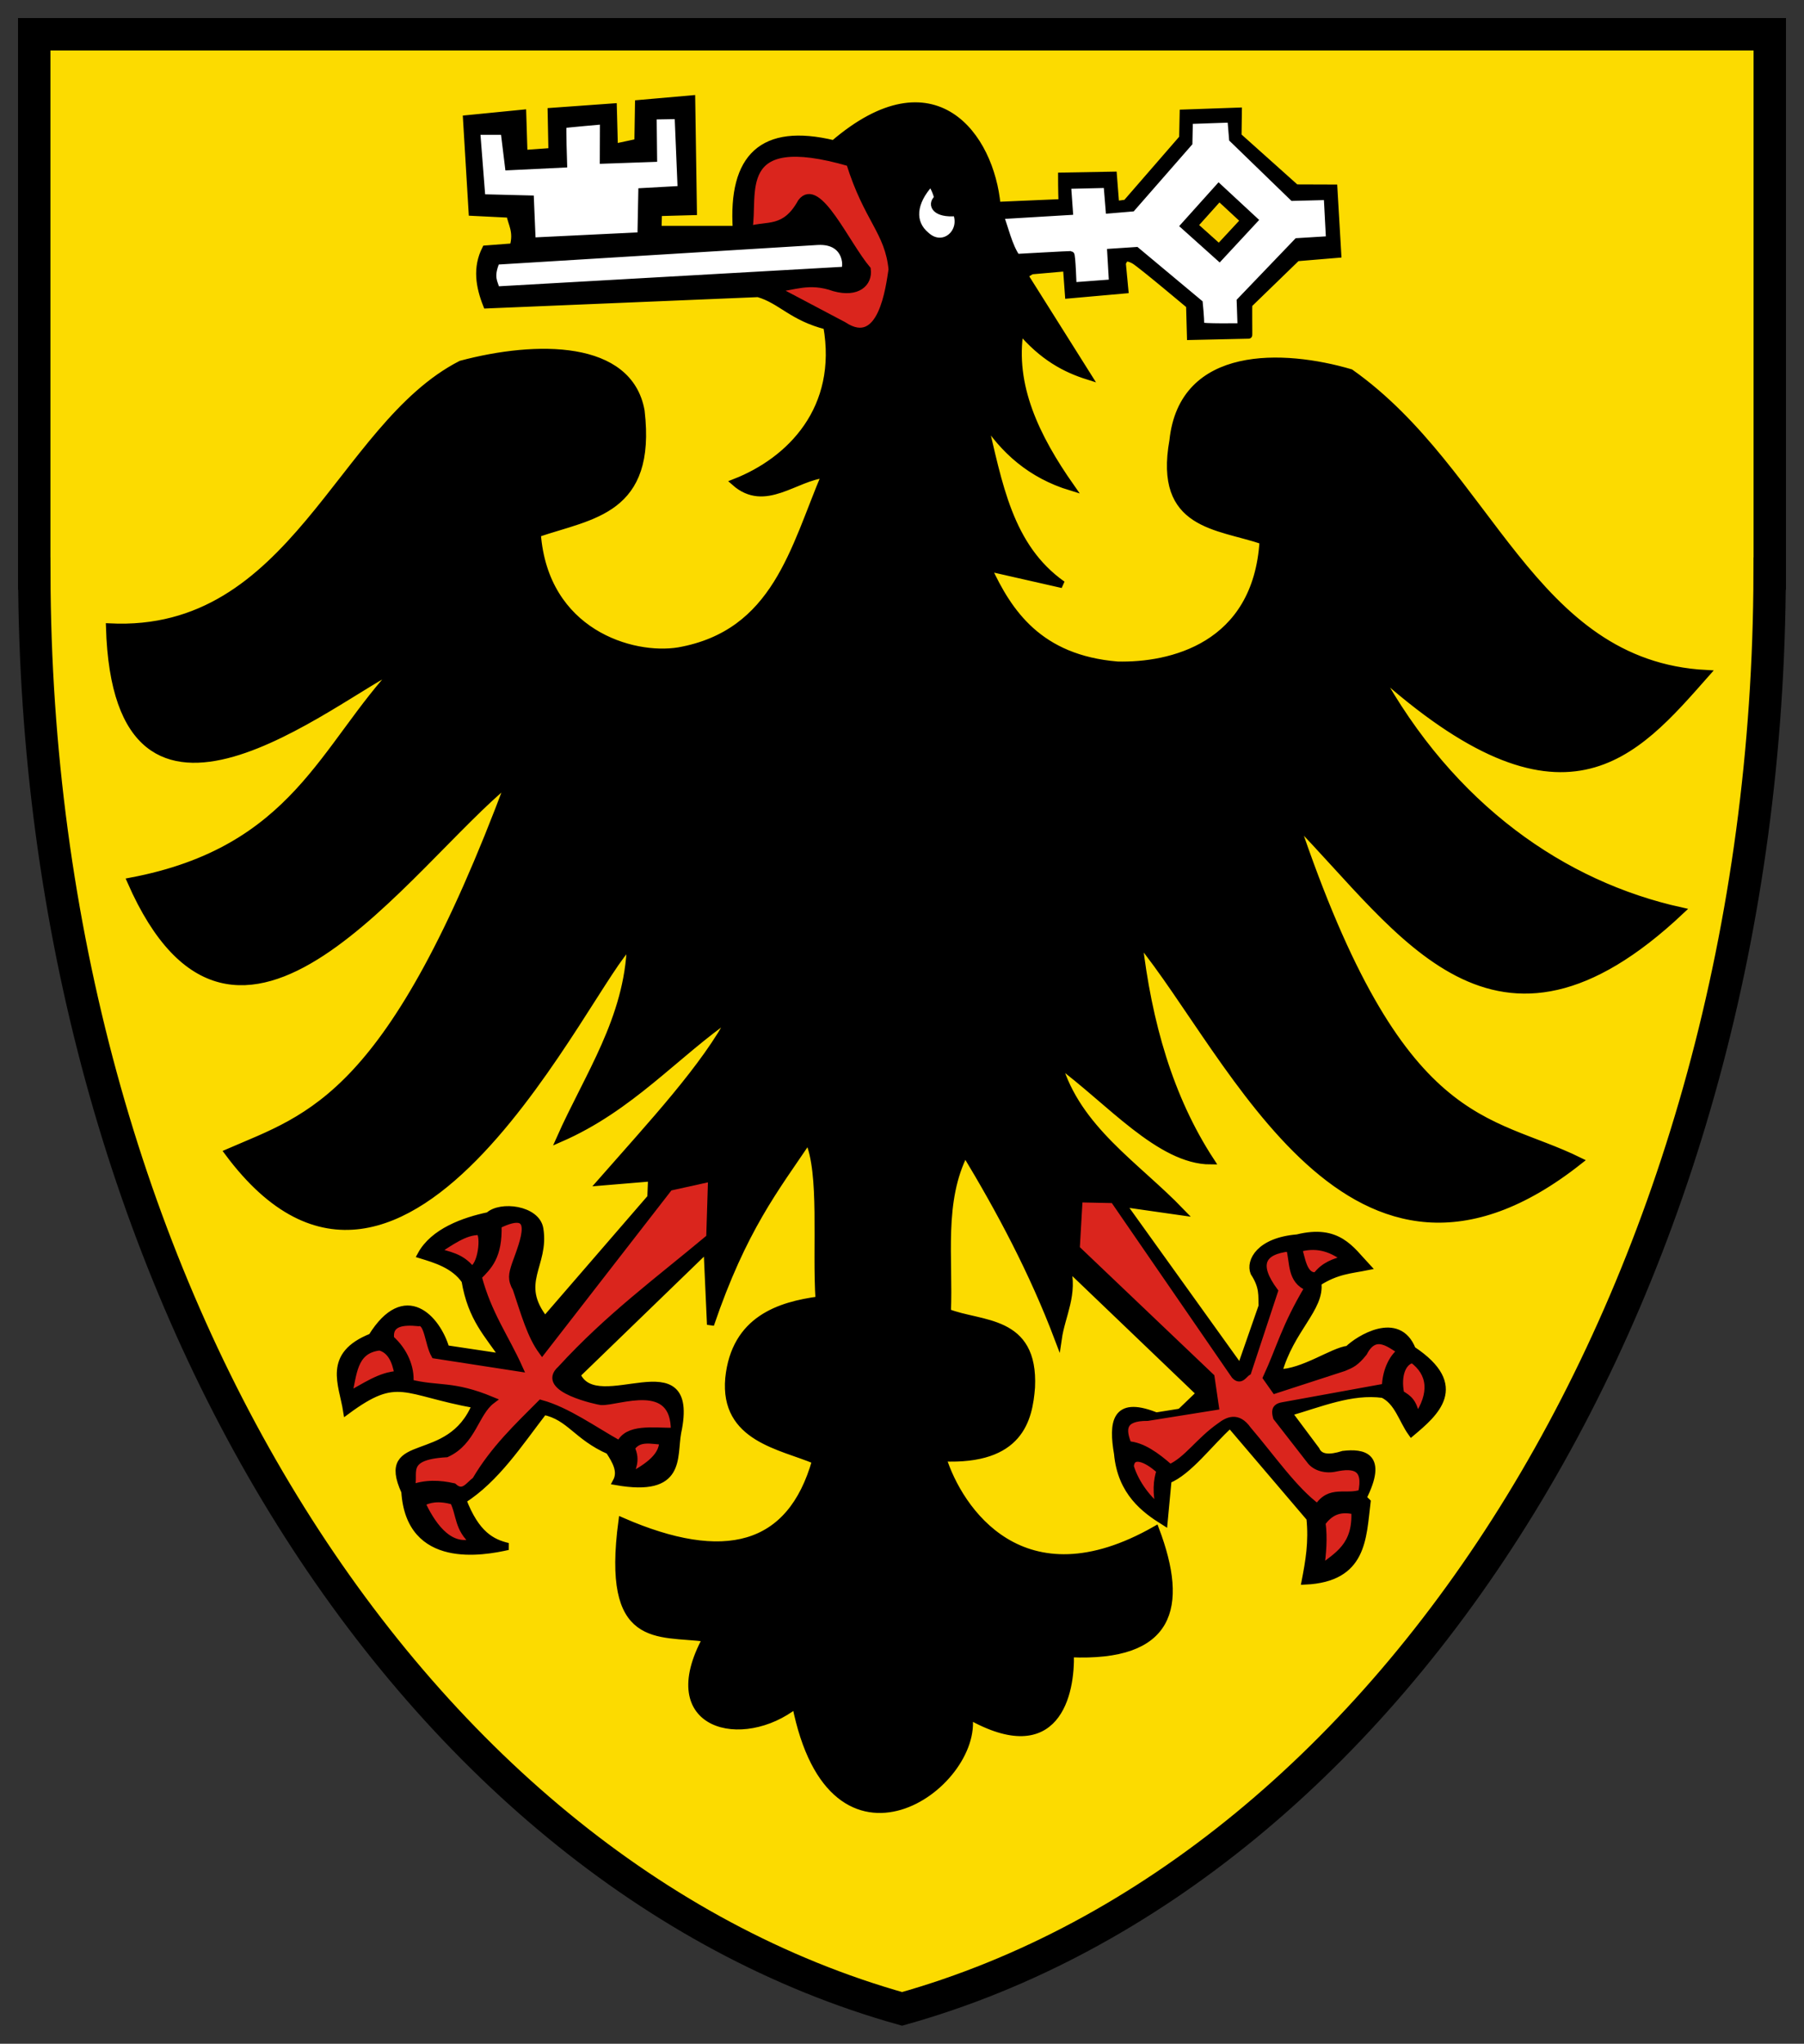 <svg height="566.136" width="500" xmlns="http://www.w3.org/2000/svg"><rect width="100%" height="100%" fill="#333333" stroke="none"/><g stroke="#000"><path d="M9.488 9.488v149.414h.019c.468 195.822 103.47 359.088 240.512 397.572 137.025-38.484 239.991-201.75 240.459-397.572h.034V9.488z" fill="#fcdb00" stroke-width="8.976"/><g fill-rule="evenodd"><path d="M224.04 315.702c4.165 9.248 2.014 29.551 2.98 44.398-10.866 1.457-23.34 5.297-25.027 21.677-1.51 16.66 14.534 18.74 24.074 22.809-6.902 24.492-25.363 29.105-53.678 16.767-4.657 34.756 9.887 30.658 23.367 32.438-13.468 24.681 10.081 30.022 24.763 18.46 10.24 51.66 51.035 22.316 48.02 2.991 24.411 13.805 28.456-6.129 28.119-17.15 27.885 1.222 31.818-12.746 23.643-34.39-36.938 21.066-54.55-5.615-59.016-19.858 21.378.94 23.916-10.642 24.6-19.529.938-19.23-14.13-17.13-23.315-20.816.663-14.763-2.096-30.755 4.905-44.276 9.728 16.099 18.732 32.921 25.826 51.652.964-6.676 4.546-12.37 2.382-20.22l36.887 35.316-5.19 4.99c-1.943 3.005-5.774 1.921-7.344 1.113-11.047-4.272-11.76 2.048-10.295 10.6.983 10.735 7.575 15.522 12.908 18.861l1.093-11.585c5.731-2.296 11.462-10.225 17.194-15.381l22.133 25.964c.694 6.662-.285 12.07-1.317 17.437 16.14-.758 15.917-11.802 17.153-21.929l-1.145-1.119c5.921-11.734.03-12.689-5.486-12.044-3.69 1.174-6.447 1.102-7.497-1.244l-7.704-10.306c8.746-2.511 17.492-6.278 26.238-5.076 4.151 2.022 5.313 7.034 7.889 10.631 6.387-5.37 15.417-12.946.237-23.012-3.882-9.944-14.99-2.908-17.795-.115-4.302.47-12.43 6.48-19.297 6.51 3.324-12.128 11.887-17.901 10.906-24.963 5.166-3.368 9.263-3.528 13.597-4.4-4.512-4.821-8.007-10.787-19.29-7.99-10.448.86-13.287 6.487-12.005 9.615 2.64 4.028 2.124 6.48 2.26 9.256l-6.033 17.309-32.87-45.783 16.435 2.348c-12.439-12.908-28.812-22.974-34.044-41.087 14.087 10.308 28.174 27.003 42.261 27-11.42-17.487-17.34-38.274-19.956-61.043 26.123 31.774 58.9 111.032 122.086 61.043-25.222-12.391-49.527-7.373-78.652-93.913 29.44 29.99 55.085 73.374 106.826 24.653-32.438-7.166-63.58-28.49-84.375-66.474 51.99 46.865 71.475 23.304 91.418.735-48.627-2.547-59.771-55.921-98.608-83.348-18.447-5.416-46.557-6.688-49.207 18.848-4.284 23.803 12.378 23.438 24.994 27.741-1.783 29.42-25.838 34.771-40.352 34.41-21.76-1.796-30.197-14.531-35.952-26.999l20.691 4.696c-14.831-10.476-17.616-27.835-21.937-46.004 5.59 8.84 13.224 15.635 24.285 19.004-9.77-13.915-16.57-28.16-14.087-43.435 6.261 7.417 12.522 10.721 18.783 12.692L283.91 76.224l1.974-1.204 9.708-.856.551 7.54 15.619-1.391-.717-7.532c.53-.423.353-2.263 3.298-.647 1.707.937 15.738 12.766 15.37 12.44l.24 8.624 16.136-.361c.066.19-.08-8.575.055-8.547l13.314-12.907 11.316-.945-1.078-18.338-10.514-.036-16.055-14.365.094-6.91-15.281.535-.147 6.937-15.66 18.025-2.912.383-.639-8.14-14.344.258c-.006 3.14.106 7.176.123 7.337l-18.01.773c-1.741-19.187-17.34-40.987-45.267-17.064-19.741-4.749-28.31 3.661-27 23.708h-21.71l.12-4.658 9.689-.265-.473-31.226-14.735 1.294-.17 10.724-6.522 1.402-.3-11.188-17.216 1.238.22 11.106-7.763.561-.35-11.17-15.569 1.54 1.559 25.912 10.45.52c.426 2.607 2.158 4.783.911 9.061l-7.644.583c-2.61 5.163-1.759 10.325.285 15.488l75.263-3.138c6.398 1.854 9.344 6.556 19.025 8.999 4.057 22.896-10.072 37.274-25.475 43.3 8.353 7.366 16.705-1.484 25.058-2.226-8.686 20.43-13.61 44.07-40.581 48.89-13.016 2.153-37.191-5.095-39.245-32.455 15.17-5.15 32.026-6.178 28.775-33.979-3.298-18.627-28.923-18.565-49.906-12.978-33.692 17.23-46.265 75.339-97.434 72.783 2.076 70.337 62.199 19.329 80.135 10.985-20.881 21.875-28.445 50.824-74.265 59.45 29.408 66.95 76.827-4.976 105.02-27.754-32.863 88.007-55.124 92.954-78.02 102.883 49.257 66.218 100.438-48.45 111.52-57.521-.654 20.498-11.807 36.33-19.523 53.69 19.69-8.578 31.882-23.263 47.698-34.166-7.346 14.209-22.504 30.37-36.392 46.215l14.087-1.174-.213 5.459-29.345 33.922c-8.207-10.354.246-15.165-1.429-25.267-.916-5.525-10.936-6.71-14.188-3.633-6.83 1.425-15.274 4.443-18.76 10.883 3.834 1.176 9.19 2.687 12.216 7.09 1.807 10.627 6.343 14.78 10.632 21.27l-15.927-2.385c-2.441-8.337-11.32-18.192-20.567-3.276-12.64 5.011-8.112 13.053-6.94 20.502 14.32-10.557 15.616-5.333 35.749-1.718-7.184 17.66-26.909 8.143-19.624 24.065 1.304 20.546 21.727 16.747 28.594 15.206-4.496-1.065-8.873-3.313-12.523-12.838 9.28-5.947 15.481-15.57 22.446-24.604 7.217 1.508 9.06 6.959 18.116 10.95 1.842 2.842 3.5 5.684 1.981 8.526 18.341 3.214 15.74-6.676 16.997-13.567 5.477-25.588-22.481-3.563-27.925-16.054l36.082-34.908.952 21.043c9.037-26.552 18.074-37.795 27.11-51.231z" stroke-width="1.961"/><path d="M174.977 401.123c1.667 3.724.04 5.473-.364 7.954 3.746-2.225 9.177-5.105 9.063-9.904-2.885-.036-6.638-1.308-8.7 1.95zM120.85 346.596c3.996-2.524 7.992-5.555 11.988-5.45 1.586.975.644 9.82-2.18 10.535-2.937-3.69-6.44-3.98-9.808-5.085zM96.511 386.555c4.515-2.371 8.864-5.573 13.805-5.813-.671-3.976-2.126-6.856-5.086-7.628-7.55.832-7.209 7.863-8.719 13.44zM116.854 416.342c2.016-1.1 4.522-1.71 8.814-.535 1.891 3.735 1.181 7.641 5.621 11.376-7.367 2.26-11.988-5.742-14.435-10.84zM313.272 406.226c1.485 4.912 5.126 9.427 8.209 11.678-1.158-4.02-.87-8.053.072-10.498-3.739-3.521-8.003-5.098-8.281-1.18zM366.417 421.791c.572 4.438.152 8.476-.363 12.715 4.559-3.629 9.986-6.216 9.444-15.966-4.6-1.118-7.124.67-9.081 3.251zM388.213 386.1c-1.058-5.302.637-9.006 3.305-9.517 5.121 3.748 5.866 9.414 1.072 16.292-.737-4.433-2.085-5.45-4.377-6.775zM359.878 345.87c.884 2.347 1.31 7.994 4.959 7.5 2.16-2.823 4.942-3.804 8.119-4.595-4.36-3.496-8.719-4.2-13.078-2.906zM214.572 79.96l19.253 10.171c10.627 7.025 12.665-10.67 13.426-15.494-1.024-10.568-6.85-13.82-11.743-29.536-32.86-9.551-26.14 8.958-27.971 18.526 5.118-1.588 10.02.556 14.538-7.636 4.62-6.118 12.355 11.593 18.29 18.624.512 3.789-2.694 6.863-9.112 5.107-7.126-2.53-11.3-.142-16.68.238z" fill="#da251d" stroke-width="1.961"/><path d="m132.111 36.368 1.439 18.415 13.448.341.49 11.654 30.165-1.46.244-12.24 10.906-.6L187.95 32l-6.931.119.126 11.758-13.923.489.037-10.905s-10.993.95-11.194 1.09c-.228.157.133 10.897.133 10.897l-15.257.734-1.201-9.815zM137.56 72.331c-1.919 4.583-.512 5.84 0 7.992l96.265-5.45c.992.424 1.764-8.508-7.265-7.99zM257.898 50.64c.551.057 2.281 4.018 1.884 4.375-1.885 1.692-.462 4.422 5.284 3.875 2.25 5.559-3.685 10.583-8.355 6.336-4.297-3.562-3.835-9.137 1.187-14.585zM277.182 59.73l19.21-1.15-.518-7.244 10.967-.266.577 7.075 6.326-.534 15.766-18.024.132-6.223 11.528-.398.457 5.514 16.71 16.186 9.533-.242.63 11.969-8.943.547-15.815 16.479.244 7.09s-11.19.178-11.19-.289c0-2.18-.415-6.25-.415-6.25l-17.455-14.564-7.07.467.495 8.493-10.95.82s-.283-8.642-.629-8.66c-.404-.022-14.993.786-14.993.786-2.212-3.111-3.362-8.471-4.597-11.582z" fill="#fff" stroke-width="1.961"/><path d="m329.588 62.494 8.275-9.209 8.356 7.746-8.295 8.933z" fill="#f9d100" stroke-width="3.921"/><path d="M132.532 353.65c2.775 10.454 7.571 16.864 11.357 25.295l-23.402-3.613c-1.813-3.169-1.843-9.459-4.474-8.948-4.335-.435-8.363-.046-7.743 4.474 3.724 3.302 5.737 7.998 5.334 12.217 7.943 1.982 11.788.28 22.714 4.818-4.642 3.493-5.268 11.48-12.562 14.798-13.117.733-8.107 5.988-9.98 9.636 4.144-1.558 8.068-1.36 11.91-.5 2.726 2.475 4.255-.435 6.13-1.786 5.095-8.657 11.674-14.84 18.095-21.288 7.285 1.987 14.57 7.306 21.854 11.357 2.102-4.804 9.132-3.585 15.142-3.613.226-14.878-15.543-8.004-20.305-8.26-.543-.03-17.364-3.495-11.184-8.948 13.4-14.61 26.94-24.468 41.297-36.479l.516-16.519-11.7 2.581-35.276 45.427c-3.17-4.305-4.87-10.435-7.177-17.33-1.48-2.577-1.121-4.01-.254-6.66 2.259-6.308 6.67-16.563-4.786-10.94.278 8.685-2.658 11.402-5.506 14.282zM298.29 345.87l.798-13.783 9.589.2 33.56 48.741c1.61 1.725 2.468-.307 3.595-.998l7.391-22.373c-5.346-7.233-3.776-11.146 4.195-11.986 1.151 3.952.174 8.969 5.194 10.987-6.572 11.032-7.725 16.647-11.586 24.97l2.397 3.396 19.049-6.187c2.065-.848 3.255-1.347 5.492-4.143 3.28-6.345 7.632-1.938 10.417-.457-2.676 1.854-4.337 6.039-4.395 9.988l-28.566 5.193c-2.227.388-1.983 1.764-1.598 3.197l9.174 11.78c1.56 2.273 4.768 2.847 7.18 2.264 5.098-1.055 8.822-.392 7.218 6.93-4.373 1.552-8.759-1.34-12.185 3.995-6.46-4.672-12.918-14.031-19.377-21.574-2.797-3.977-5.593-2.515-7.591-.998-5.939 4.132-9.166 9.438-13.983 11.586-3.862-3.425-7.724-6.141-11.586-6.393-1.68-4.166-1.885-7.64 5.393-7.59l18.778-2.997-1.199-8.19z" fill="#da251d" stroke-width="1.961"/></g></g></svg>